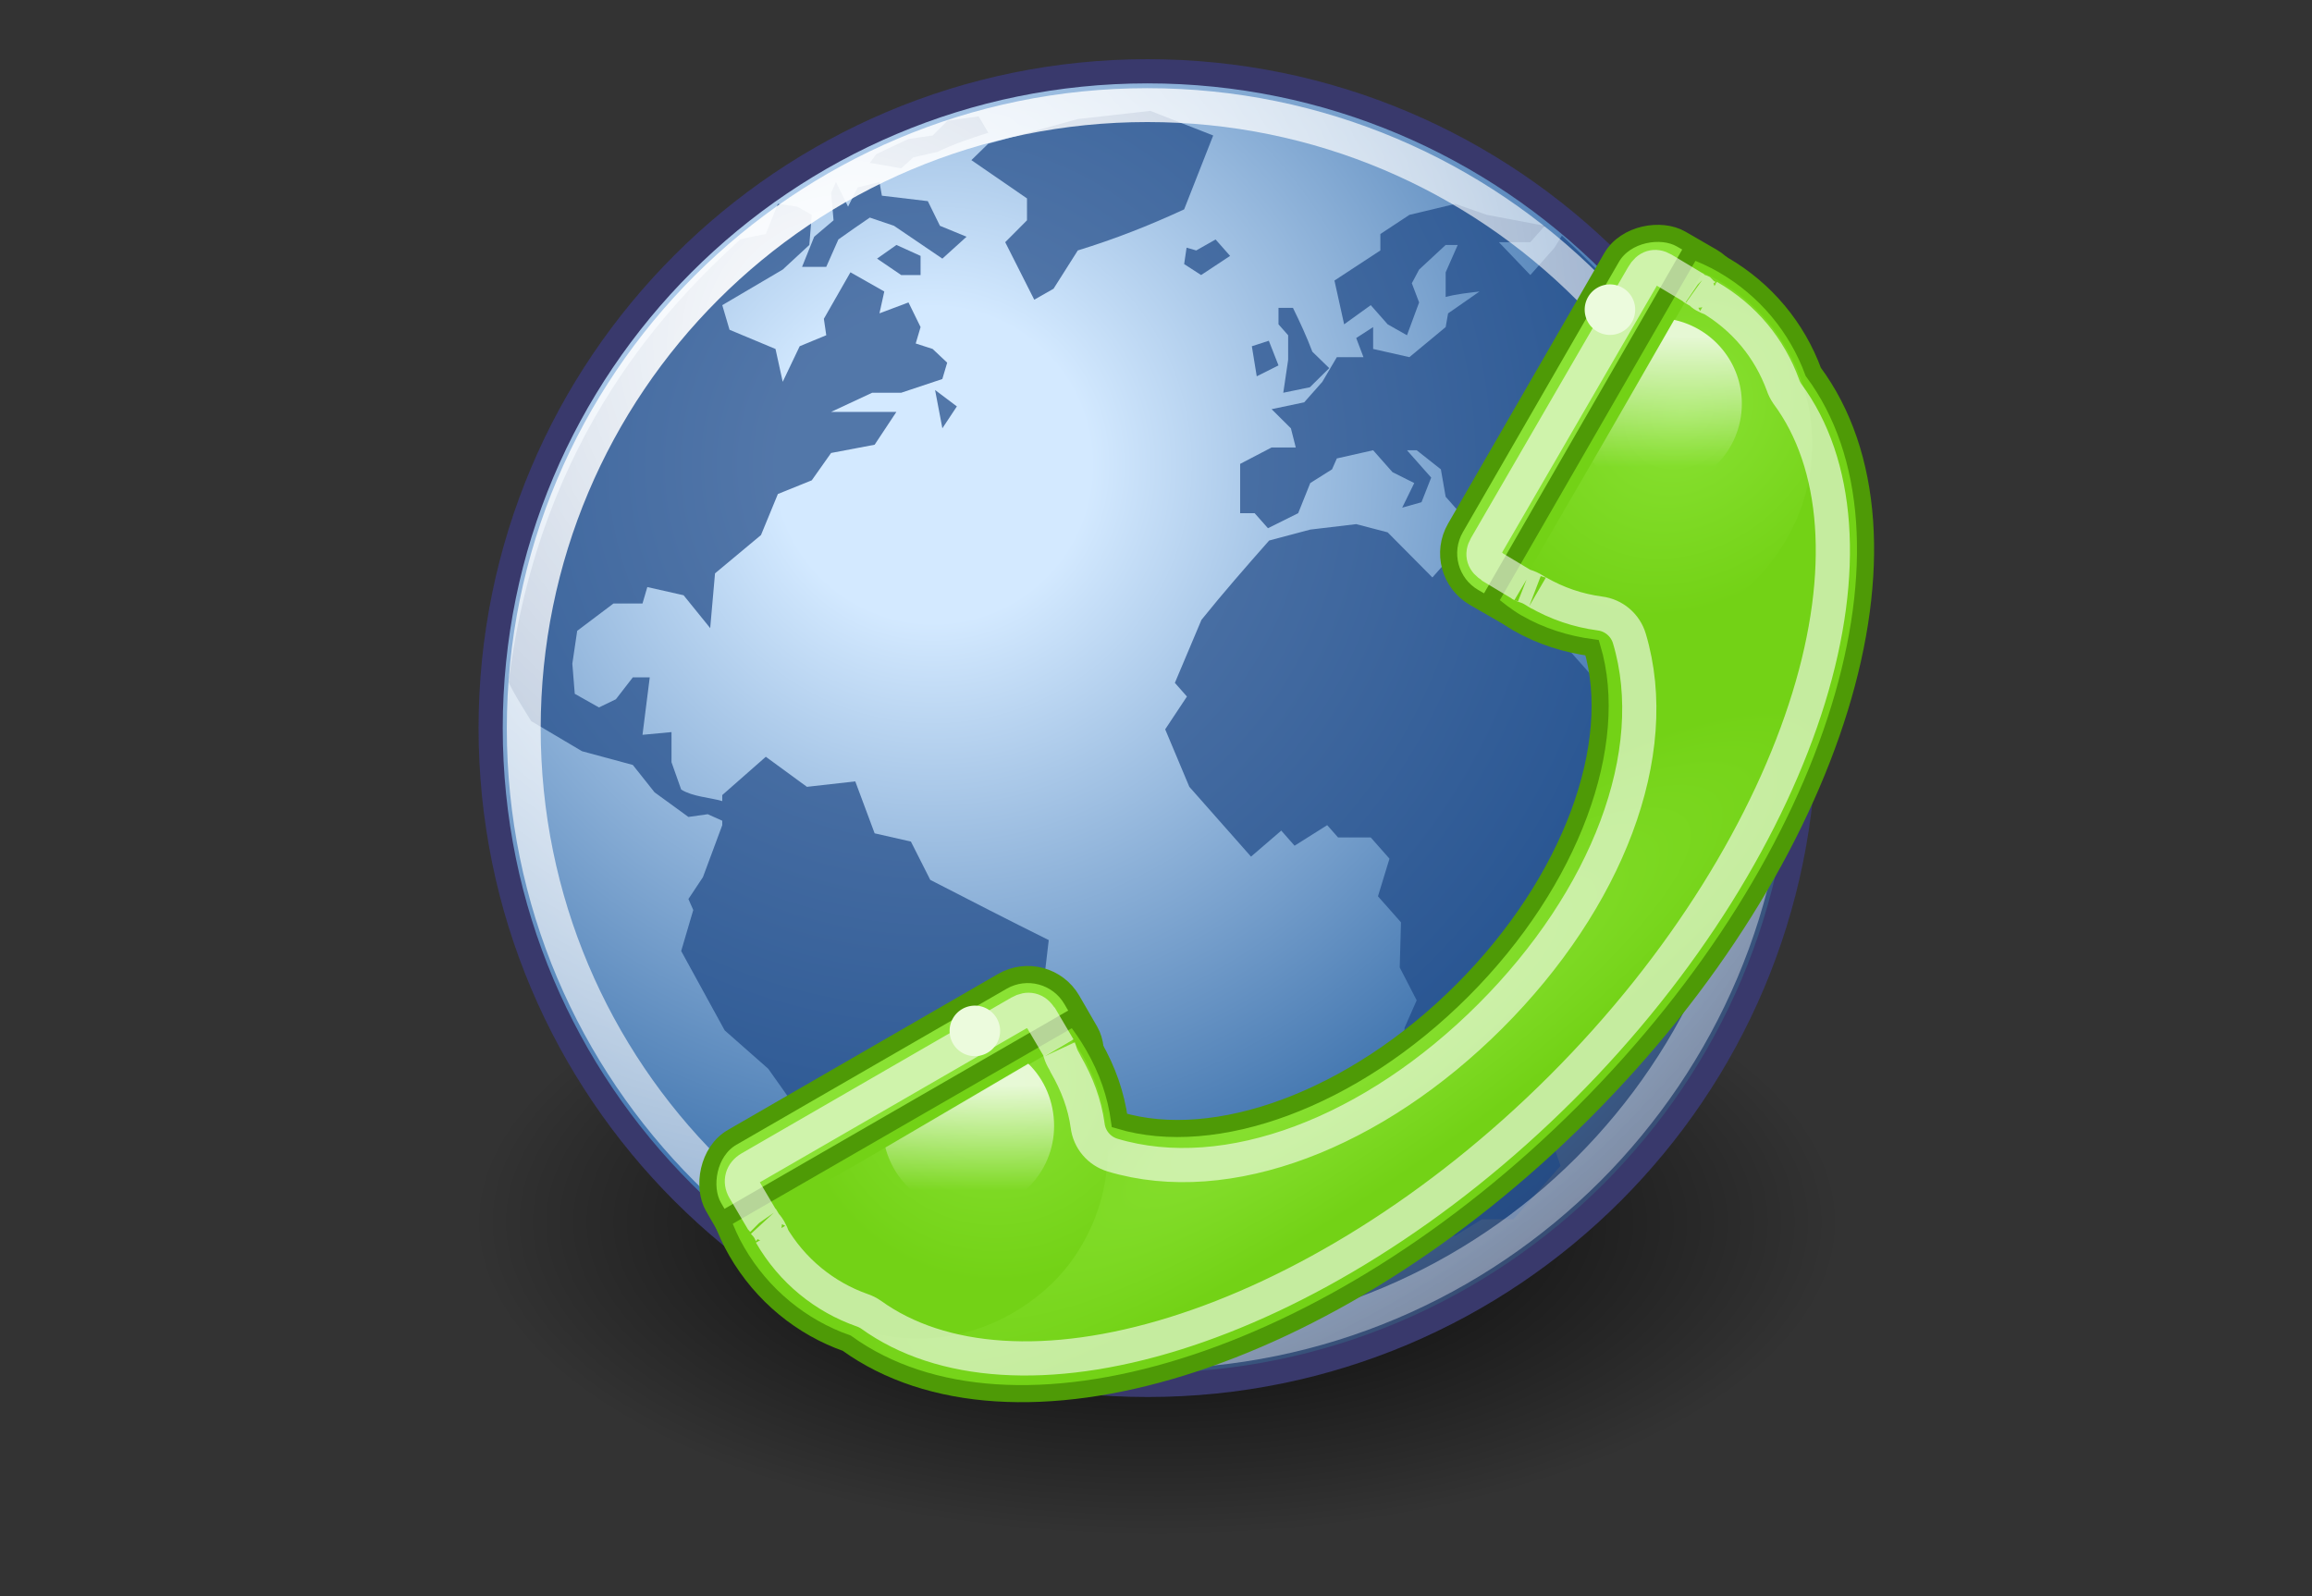 <?xml version="1.0" encoding="UTF-8" standalone="no"?>
<!-- Created with Inkscape (http://www.inkscape.org/) -->
<svg
   xmlns:dc="http://purl.org/dc/elements/1.1/"
   xmlns:cc="http://creativecommons.org/ns#"
   xmlns:rdf="http://www.w3.org/1999/02/22-rdf-syntax-ns#"
   xmlns:svg="http://www.w3.org/2000/svg"
   xmlns="http://www.w3.org/2000/svg"
   xmlns:xlink="http://www.w3.org/1999/xlink"
   xmlns:sodipodi="http://sodipodi.sourceforge.net/DTD/sodipodi-0.dtd"
   xmlns:inkscape="http://www.inkscape.org/namespaces/inkscape"
   sodipodi:docname="setting-voip.svg"
   sodipodi:docbase="/home/jimmac/src/cvs/tango-icon-theme/scalable/actions"
   inkscape:version="0.46"
   sodipodi:version="0.32"
   id="svg5816"
   height="58"
   width="84"
   inkscape:output_extension="org.inkscape.output.svg.inkscape"
   version="1.0">
  <rect width="100%" height="100%" fill="#333333" stroke="none"/>
  <defs
     id="defs3">
    <linearGradient
       inkscape:collect="always"
       xlink:href="#linearGradient2844"
       id="linearGradient20416"
       gradientUnits="userSpaceOnUse"
       gradientTransform="matrix(1.762,0,0,1.763,-91.846,10.898)"
       x1="72.375"
       y1="28.301"
       x2="72.375"
       y2="31.376" />
    <linearGradient
       id="linearGradient2844"
       inkscape:collect="always">
      <stop
         id="stop2846"
         offset="0"
         style="stop-color:white;stop-opacity:1;" />
      <stop
         id="stop2848"
         offset="1"
         style="stop-color:white;stop-opacity:0;" />
    </linearGradient>
    <linearGradient
       inkscape:collect="always"
       xlink:href="#linearGradient2844"
       id="linearGradient20419"
       gradientUnits="userSpaceOnUse"
       gradientTransform="matrix(1.762,0,0,1.763,-91.846,10.898)"
       x1="92.587"
       y1="6.541"
       x2="92.587"
       y2="10.352" />
    <radialGradient
       inkscape:collect="always"
       xlink:href="#linearGradient2946"
       id="radialGradient33059"
       gradientUnits="userSpaceOnUse"
       gradientTransform="matrix(1.065,0,0,1.07,-2.35,-1.383)"
       cx="35.574"
       cy="23.087"
       fx="35.574"
       fy="23.087"
       r="5.456" />
    <radialGradient
       inkscape:collect="always"
       xlink:href="#linearGradient2946"
       id="radialGradient33057"
       gradientUnits="userSpaceOnUse"
       gradientTransform="matrix(1.172,1.635808e-7,-1.396764e-7,1.001,-0.689,0.375)"
       cx="7.091"
       cy="22.562"
       fx="7.091"
       fy="22.562"
       r="5.47" />
    <linearGradient
       id="linearGradient2946">
      <stop
         id="stop2948"
         offset="0"
         style="stop-color:#8ae234;stop-opacity:1" />
      <stop
         id="stop2950"
         offset="1"
         style="stop-color:#73d216;stop-opacity:1" />
    </linearGradient>
    <radialGradient
       inkscape:collect="always"
       xlink:href="#linearGradient2946"
       id="radialGradient20425"
       gradientUnits="userSpaceOnUse"
       gradientTransform="matrix(-1.212,0.824,-0.184,-0.271,84.776,36.819)"
       cx="26.307"
       cy="-4.315"
       fx="26.307"
       fy="-4.315"
       r="20.989" />
    <radialGradient
       gradientTransform="scale(1,1)"
       id="radialGradient3324"
       gradientUnits="userSpaceOnUse"
       xlink:show="other"
       xlink:type="simple"
       r="43.527"
       cx="15.601"
       fx="15.601"
       cy="12.142"
       fy="12.142"
       xlink:actuate="onLoad">
      <stop
         stop-opacity="1"
         stop-color="#ffffff"
         offset="0"
         id="stop118799" />
      <stop
         stop-opacity="0.165"
         stop-color="#ffffff"
         offset="1"
         id="stop118801" />
    </radialGradient>
    <radialGradient
       gradientTransform="scale(1,1)"
       id="radialGradient3968"
       gradientUnits="userSpaceOnUse"
       xlink:show="other"
       xlink:type="simple"
       r="29.993"
       cx="18.248"
       fx="18.248"
       cy="15.716"
       fy="15.716"
       xlink:actuate="onLoad">
      <stop
         stop-opacity="1"
         stop-color="#d3e9ff"
         offset="0"
         id="stop118756" />
      <stop
         stop-opacity="1"
         stop-color="#d3e9ff"
         offset="0.155"
         id="stop118758" />
      <stop
         stop-opacity="1"
         stop-color="#4074ae"
         offset="0.75"
         id="stop118760" />
      <stop
         stop-opacity="1"
         stop-color="#36486c"
         offset="1"
         id="stop118762" />
    </radialGradient>
    <radialGradient
       gradientTransform="scale(1.644,0.608)"
       id="radialGradient4120"
       gradientUnits="userSpaceOnUse"
       xlink:show="other"
       xlink:type="simple"
       r="12.289"
       cx="15.116"
       fx="15.116"
       cy="63.965"
       fy="63.965"
       xlink:actuate="onLoad">
      <stop
         stop-opacity="1"
         stop-color="#000000"
         offset="0"
         id="stop118751" />
      <stop
         stop-opacity="0"
         stop-color="#000000"
         offset="1"
         id="stop118753" />
    </radialGradient>
    <radialGradient
       inkscape:collect="always"
       xlink:href="#linearGradient4750"
       id="radialGradient1554"
       gradientUnits="userSpaceOnUse"
       gradientTransform="scale(1.037,0.964)"
       cx="18.634"
       cy="17.486"
       fx="18.934"
       fy="17.81"
       r="40.693" />
    <radialGradient
       inkscape:collect="always"
       xlink:href="#linearGradient4750"
       id="radialGradient1550"
       gradientUnits="userSpaceOnUse"
       gradientTransform="scale(1.037,0.964)"
       cx="18.634"
       cy="17.486"
       fx="18.934"
       fy="17.81"
       r="40.693" />
    <radialGradient
       inkscape:collect="always"
       xlink:href="#linearGradient4750"
       id="radialGradient1546"
       gradientUnits="userSpaceOnUse"
       gradientTransform="scale(1.037,0.964)"
       cx="18.634"
       cy="17.486"
       fx="18.934"
       fy="17.81"
       r="40.693" />
    <radialGradient
       inkscape:collect="always"
       xlink:href="#linearGradient4750"
       id="radialGradient1542"
       gradientUnits="userSpaceOnUse"
       gradientTransform="scale(1.037,0.964)"
       cx="18.634"
       cy="17.486"
       fx="18.934"
       fy="17.81"
       r="40.693" />
    <radialGradient
       inkscape:collect="always"
       xlink:href="#linearGradient4750"
       id="radialGradient1538"
       gradientUnits="userSpaceOnUse"
       gradientTransform="scale(1.037,0.964)"
       cx="18.634"
       cy="17.486"
       fx="18.934"
       fy="17.81"
       r="40.693" />
    <radialGradient
       inkscape:collect="always"
       xlink:href="#linearGradient4750"
       id="radialGradient1536"
       gradientUnits="userSpaceOnUse"
       gradientTransform="scale(1.037,0.964)"
       cx="18.634"
       cy="17.486"
       fx="18.934"
       fy="17.81"
       r="40.693" />
    <radialGradient
       inkscape:collect="always"
       xlink:href="#linearGradient4750"
       id="radialGradient1532"
       gradientUnits="userSpaceOnUse"
       gradientTransform="scale(1.037,0.964)"
       cx="18.634"
       cy="17.486"
       fx="18.934"
       fy="17.81"
       r="40.693" />
    <radialGradient
       inkscape:collect="always"
       xlink:href="#linearGradient4750"
       id="radialGradient1528"
       gradientUnits="userSpaceOnUse"
       gradientTransform="scale(1.037,0.964)"
       cx="18.634"
       cy="17.486"
       fx="18.934"
       fy="17.81"
       r="40.693" />
    <radialGradient
       inkscape:collect="always"
       xlink:href="#linearGradient4750"
       id="radialGradient1526"
       gradientUnits="userSpaceOnUse"
       gradientTransform="scale(1.037,0.964)"
       cx="18.634"
       cy="17.486"
       fx="18.934"
       fy="17.81"
       r="40.693" />
    <radialGradient
       inkscape:collect="always"
       xlink:href="#linearGradient4750"
       id="radialGradient1522"
       gradientUnits="userSpaceOnUse"
       gradientTransform="scale(1.037,0.964)"
       cx="18.634"
       cy="17.486"
       fx="18.934"
       fy="17.81"
       r="40.693" />
    <radialGradient
       inkscape:collect="always"
       xlink:href="#linearGradient4750"
       id="radialGradient1518"
       gradientUnits="userSpaceOnUse"
       gradientTransform="scale(1.037,0.964)"
       cx="18.634"
       cy="17.486"
       fx="18.934"
       fy="17.81"
       r="40.693" />
    <radialGradient
       inkscape:collect="always"
       xlink:href="#linearGradient4750"
       id="radialGradient1514"
       gradientUnits="userSpaceOnUse"
       gradientTransform="scale(1.037,0.964)"
       cx="18.634"
       cy="17.486"
       fx="18.934"
       fy="17.81"
       r="40.693" />
    <radialGradient
       inkscape:collect="always"
       xlink:href="#linearGradient4750"
       id="radialGradient1510"
       gradientUnits="userSpaceOnUse"
       gradientTransform="scale(1.037,0.964)"
       cx="18.634"
       cy="17.486"
       fx="18.934"
       fy="17.81"
       r="40.693" />
    <radialGradient
       inkscape:collect="always"
       xlink:href="#linearGradient4750"
       id="radialGradient1506"
       gradientUnits="userSpaceOnUse"
       gradientTransform="scale(1.037,0.964)"
       cx="18.634"
       cy="17.486"
       fx="18.934"
       fy="17.81"
       r="40.693" />
    <radialGradient
       inkscape:collect="always"
       xlink:href="#linearGradient4750"
       id="radialGradient1502"
       gradientUnits="userSpaceOnUse"
       gradientTransform="scale(1.037,0.964)"
       cx="18.634"
       cy="17.486"
       fx="18.934"
       fy="17.81"
       r="40.693" />
    <radialGradient
       inkscape:collect="always"
       xlink:href="#linearGradient4750"
       id="radialGradient1498"
       gradientUnits="userSpaceOnUse"
       gradientTransform="scale(1.037,0.964)"
       cx="18.634"
       cy="17.486"
       fx="18.934"
       fy="17.81"
       r="40.693" />
    <radialGradient
       inkscape:collect="always"
       xlink:href="#linearGradient4750"
       id="radialGradient1494"
       gradientUnits="userSpaceOnUse"
       gradientTransform="scale(1.037,0.964)"
       cx="18.634"
       cy="17.486"
       fx="18.934"
       fy="17.81"
       r="40.693" />
    <radialGradient
       inkscape:collect="always"
       xlink:href="#linearGradient4750"
       id="radialGradient1490"
       gradientUnits="userSpaceOnUse"
       gradientTransform="scale(1.037,0.964)"
       cx="18.634"
       cy="17.486"
       fx="18.934"
       fy="17.81"
       r="40.693" />
    <radialGradient
       inkscape:collect="always"
       xlink:href="#linearGradient4750"
       id="radialGradient1486"
       gradientUnits="userSpaceOnUse"
       gradientTransform="scale(1.037,0.964)"
       cx="18.634"
       cy="17.486"
       fx="18.934"
       fy="17.81"
       r="40.693" />
    <radialGradient
       inkscape:collect="always"
       xlink:href="#linearGradient4750"
       id="radialGradient1482"
       gradientUnits="userSpaceOnUse"
       gradientTransform="scale(1.037,0.964)"
       cx="18.634"
       cy="17.486"
       fx="18.934"
       fy="17.81"
       r="40.693" />
    <radialGradient
       inkscape:collect="always"
       xlink:href="#linearGradient4750"
       id="radialGradient1478"
       gradientUnits="userSpaceOnUse"
       gradientTransform="scale(1.037,0.964)"
       cx="18.634"
       cy="17.486"
       fx="18.934"
       fy="17.81"
       r="40.693" />
    <radialGradient
       inkscape:collect="always"
       xlink:href="#linearGradient4750"
       id="radialGradient1474"
       gradientUnits="userSpaceOnUse"
       gradientTransform="scale(1.037,0.964)"
       cx="18.634"
       cy="17.486"
       fx="18.934"
       fy="17.81"
       r="40.693" />
    <radialGradient
       inkscape:collect="always"
       xlink:href="#linearGradient4750"
       id="radialGradient1470"
       gradientUnits="userSpaceOnUse"
       gradientTransform="scale(1.037,0.964)"
       cx="18.634"
       cy="17.486"
       fx="18.934"
       fy="17.81"
       r="40.693" />
    <radialGradient
       inkscape:collect="always"
       xlink:href="#linearGradient4750"
       id="radialGradient1466"
       gradientUnits="userSpaceOnUse"
       gradientTransform="scale(1.037,0.964)"
       cx="18.634"
       cy="17.486"
       fx="18.934"
       fy="17.81"
       r="40.693" />
    <radialGradient
       inkscape:collect="always"
       xlink:href="#linearGradient4750"
       id="radialGradient1462"
       gradientUnits="userSpaceOnUse"
       gradientTransform="scale(1.037,0.964)"
       cx="18.634"
       cy="17.486"
       fx="18.934"
       fy="17.81"
       r="40.693" />
    <linearGradient
       id="linearGradient4750">
      <stop
         id="stop4752"
         offset="0"
         style="stop-color:#ffffff;stop-opacity:1;" />
      <stop
         id="stop4758"
         offset="0.379"
         style="stop-color:#fefefe;stop-opacity:1;" />
      <stop
         id="stop4754"
         offset="1"
         style="stop-color:#1d1d1d;stop-opacity:1;" />
    </linearGradient>
    <radialGradient
       inkscape:collect="always"
       xlink:href="#linearGradient4750"
       id="radialGradient1460"
       gradientUnits="userSpaceOnUse"
       gradientTransform="scale(1.037,0.964)"
       cx="18.634"
       cy="17.486"
       fx="18.934"
       fy="17.81"
       r="40.693" />
    <linearGradient
       id="linearGradient3962">
      <stop
         id="stop3964"
         offset="0"
         style="stop-color:#d3e9ff;stop-opacity:1;" />
      <stop
         id="stop4134"
         offset="0.155"
         style="stop-color:#d3e9ff;stop-opacity:1;" />
      <stop
         id="stop4346"
         offset="0.75"
         style="stop-color:#4074ae;stop-opacity:1;" />
      <stop
         id="stop3966"
         offset="1"
         style="stop-color:#36486c;stop-opacity:1;" />
    </linearGradient>
    <linearGradient
       id="linearGradient2222">
      <stop
         style="stop-color:#5187d6;stop-opacity:1;"
         offset="0"
         id="stop2224" />
      <stop
         style="stop-color:#1e4580;stop-opacity:1;"
         offset="1"
         id="stop2227" />
    </linearGradient>
    <linearGradient
       id="linearGradient2206">
      <stop
         style="stop-color:#c3c6c0;stop-opacity:1;"
         offset="0"
         id="stop2208" />
      <stop
         style="stop-color:#e8eae6;stop-opacity:1;"
         offset="1"
         id="stop2210" />
    </linearGradient>
    <linearGradient
       id="linearGradient2224">
      <stop
         style="stop-color:#32342f;stop-opacity:0.546;"
         offset="0"
         id="stop2226" />
      <stop
         style="stop-color:#32342f;stop-opacity:0;"
         offset="1"
         id="stop2228" />
    </linearGradient>
    <linearGradient
       gradientTransform="matrix(0.201,0,0,0.201,-54.336,-1.051)"
       id="linearGradient3773"
       gradientUnits="userSpaceOnUse"
       xlink:show="other"
       xlink:type="simple"
       x1="99.777"
       y1="15.424"
       y2="248.631"
       x2="153"
       xlink:actuate="onLoad">
      <stop
         offset="0"
         stop-color="#184375"
         id="stop3080" />
      <stop
         offset="1"
         stop-color="#c8bddc"
         id="stop3082" />
    </linearGradient>
    <radialGradient
       gradientTransform="matrix(1.399,-2.234445e-7,8.196178e-8,0.513,4.365,4.839)"
       id="radialGradient2308"
       gradientUnits="userSpaceOnUse"
       xlink:show="other"
       xlink:type="simple"
       r="11.69"
       cx="14.288"
       fx="14.288"
       cy="68.873"
       fy="72.568"
       xlink:actuate="onLoad">
      <stop
         stop-opacity="0.327"
         stop-color="#000000"
         offset="0"
         id="stop3096" />
      <stop
         stop-opacity="0"
         stop-color="#000000"
         offset="1"
         id="stop3098" />
    </radialGradient>
    <linearGradient
       gradientTransform="matrix(1.343,0,0,1.418,2.88,0.315)"
       id="linearGradient3426"
       gradientUnits="userSpaceOnUse"
       xlink:show="other"
       xlink:type="simple"
       x1="2.062"
       y1="15.257"
       y2="15.257"
       x2="30.6"
       xlink:actuate="onLoad">
      <stop
         stop-opacity="1"
         stop-color="#989690"
         offset="0"
         id="stop30190" />
      <stop
         stop-opacity="1"
         stop-color="#656460"
         offset="1"
         id="stop30192" />
    </linearGradient>
    <linearGradient
       inkscape:collect="always"
       xlink:href="#linearGradient3426"
       id="linearGradient31361"
       gradientUnits="userSpaceOnUse"
       gradientTransform="matrix(1.22,0,0,1.164,2.108,3.471)"
       x1="2.062"
       y1="15.257"
       x2="30.6"
       y2="15.257" />
    <linearGradient
       x1="8.78"
       gradientTransform="matrix(2.395,0,0,0.781,2.88,0.343)"
       y1="37.785"
       x2="9.762"
       gradientUnits="userSpaceOnUse"
       y2="32.203"
       xlink:type="simple"
       xlink:actuate="onLoad"
       id="linearGradient4699"
       xlink:show="other">
      <stop
         stop-opacity="0.129"
         stop-color="#000000"
         offset="0"
         id="stop30174" />
      <stop
         stop-opacity="0"
         stop-color="#000000"
         offset="1"
         id="stop30176" />
    </linearGradient>
    <linearGradient
       inkscape:collect="always"
       xlink:href="#linearGradient4699"
       id="linearGradient31365"
       gradientUnits="userSpaceOnUse"
       gradientTransform="matrix(2.174,0,0,0.641,2.108,3.494)"
       x1="8.78"
       y1="37.785"
       x2="9.762"
       y2="32.203" />
    <linearGradient
       gradientTransform="matrix(1.371,0,0,1.444,2.431,-0.141)"
       id="linearGradient3416"
       gradientUnits="userSpaceOnUse"
       xlink:show="other"
       xlink:type="simple"
       x1="11.233"
       y1="13.686"
       y2="24.133"
       x2="21.112"
       xlink:actuate="onLoad">
      <stop
         stop-opacity="1"
         stop-color="#ffffff"
         offset="0"
         id="stop30179" />
      <stop
         stop-opacity="1"
         stop-color="#ededed"
         offset="1"
         id="stop30181" />
    </linearGradient>
    <linearGradient
       inkscape:collect="always"
       xlink:href="#linearGradient3416"
       id="linearGradient31370"
       gradientUnits="userSpaceOnUse"
       gradientTransform="matrix(1.245,0,0,1.185,1.701,3.097)"
       x1="11.233"
       y1="13.686"
       x2="21.112"
       y2="24.133" />
    <linearGradient
       x1="8.916"
       gradientTransform="matrix(2.455,0,0,0.762,2.88,0.343)"
       y1="37.197"
       x2="9.886"
       gradientUnits="userSpaceOnUse"
       y2="52.091"
       xlink:type="simple"
       xlink:actuate="onLoad"
       id="linearGradient4695"
       xlink:show="other">
      <stop
         stop-opacity="1"
         stop-color="#9aa29a"
         offset="0"
         id="stop30164" />
      <stop
         stop-opacity="1"
         stop-color="#b5beb5"
         offset="1"
         id="stop30166" />
    </linearGradient>
    <linearGradient
       inkscape:collect="always"
       xlink:href="#linearGradient4695"
       id="linearGradient31373"
       gradientUnits="userSpaceOnUse"
       gradientTransform="matrix(2.229,0,0,0.625,2.108,3.494)"
       x1="8.916"
       y1="37.197"
       x2="9.886"
       y2="52.091" />
    <linearGradient
       x1="8.916"
       gradientTransform="matrix(2.455,0,0,0.762,2.88,0.343)"
       y1="37.197"
       x2="9.886"
       gradientUnits="userSpaceOnUse"
       y2="52.091"
       xlink:type="simple"
       xlink:actuate="onLoad"
       id="linearGradient4693"
       xlink:show="other">
      <stop
         stop-opacity="1"
         stop-color="#9aa29a"
         offset="0"
         id="stop30159" />
      <stop
         stop-opacity="1"
         stop-color="#b5beb5"
         offset="1"
         id="stop30161" />
    </linearGradient>
    <linearGradient
       inkscape:collect="always"
       xlink:href="#linearGradient4693"
       id="linearGradient31376"
       gradientUnits="userSpaceOnUse"
       gradientTransform="matrix(2.229,0,0,0.625,2.108,3.494)"
       x1="8.916"
       y1="37.197"
       x2="9.886"
       y2="52.091" />
    <linearGradient
       x1="10.184"
       gradientTransform="matrix(1.819,0,0,1.028,2.88,0.343)"
       y1="15.148"
       x2="15.311"
       gradientUnits="userSpaceOnUse"
       y2="29.569"
       xlink:type="simple"
       xlink:actuate="onLoad"
       id="linearGradient4691"
       xlink:show="other">
      <stop
         stop-opacity="1"
         stop-color="#ffffff"
         offset="0"
         id="stop30154" />
      <stop
         stop-opacity="1"
         stop-color="#dcdcdc"
         offset="1"
         id="stop30156" />
    </linearGradient>
    <linearGradient
       inkscape:collect="always"
       xlink:href="#linearGradient4691"
       id="linearGradient31379"
       gradientUnits="userSpaceOnUse"
       gradientTransform="matrix(1.652,0,0,0.844,2.108,3.494)"
       x1="10.184"
       y1="15.148"
       x2="15.311"
       y2="29.569" />
    <linearGradient
       x1="5.827"
       gradientTransform="matrix(1.571,0,0,1.191,2.88,0.343)"
       y1="7.231"
       x2="13.467"
       gradientUnits="userSpaceOnUse"
       y2="17.877"
       xlink:type="simple"
       xlink:actuate="onLoad"
       id="linearGradient4689"
       xlink:show="other">
      <stop
         stop-opacity="1"
         stop-color="#ededed"
         offset="0"
         id="stop30149" />
      <stop
         stop-opacity="1"
         stop-color="#c8c8c8"
         offset="1"
         id="stop30151" />
    </linearGradient>
    <linearGradient
       inkscape:collect="always"
       xlink:href="#linearGradient4689"
       id="linearGradient31385"
       gradientUnits="userSpaceOnUse"
       gradientTransform="matrix(1.426,0,0,0.978,2.108,3.494)"
       x1="5.827"
       y1="7.231"
       x2="13.467"
       y2="17.877" />
    <linearGradient
       x1="11.573"
       gradientTransform="matrix(1.343,0,0,1.418,2.88,0.315)"
       y1="4.746"
       x2="18.475"
       gradientUnits="userSpaceOnUse"
       y2="26.023"
       xlink:type="simple"
       xlink:actuate="onLoad"
       id="linearGradient4685"
       xlink:show="other">
      <stop
         stop-opacity="1"
         stop-color="#ffffff"
         offset="0"
         id="stop30139" />
      <stop
         stop-opacity="1"
         stop-color="#e2e2e2"
         offset="1"
         id="stop30141" />
    </linearGradient>
    <linearGradient
       inkscape:collect="always"
       xlink:href="#linearGradient4685"
       id="linearGradient31388"
       gradientUnits="userSpaceOnUse"
       gradientTransform="matrix(1.22,0,0,1.164,2.108,3.471)"
       x1="11.573"
       y1="4.746"
       x2="18.475"
       y2="26.023" />
    <radialGradient
       gradientTransform="matrix(-2.774,0,0,1.97,112.762,-872.885)"
       id="radialGradient4683"
       gradientUnits="userSpaceOnUse"
       xlink:show="other"
       xlink:type="simple"
       r="117.143"
       cx="605.714"
       fx="605.714"
       cy="486.648"
       fy="486.648"
       xlink:actuate="onLoad">
      <stop
         stop-opacity="1"
         stop-color="#000000"
         offset="0"
         id="stop30134" />
      <stop
         stop-opacity="0"
         stop-color="#000000"
         offset="1"
         id="stop30136" />
    </radialGradient>
    <radialGradient
       inkscape:collect="always"
       xlink:href="#radialGradient4683"
       id="radialGradient31391"
       gradientUnits="userSpaceOnUse"
       gradientTransform="matrix(-5.82542e-2,0,0,2.4020189e-2,43.005,25.083)"
       cx="605.714"
       cy="486.648"
       fx="605.714"
       fy="486.648"
       r="117.143" />
    <radialGradient
       gradientTransform="matrix(2.774,0,0,1.97,-1891.633,-872.885)"
       id="radialGradient4681"
       gradientUnits="userSpaceOnUse"
       xlink:show="other"
       xlink:type="simple"
       r="117.143"
       cx="605.714"
       fx="605.714"
       cy="486.648"
       fy="486.648"
       xlink:actuate="onLoad">
      <stop
         stop-opacity="1"
         stop-color="#000000"
         offset="0"
         id="stop30129" />
      <stop
         stop-opacity="0"
         stop-color="#000000"
         offset="1"
         id="stop30131" />
    </radialGradient>
    <radialGradient
       inkscape:collect="always"
       xlink:href="#radialGradient4681"
       id="radialGradient31394"
       gradientUnits="userSpaceOnUse"
       gradientTransform="matrix(5.82542e-2,0,0,2.4020189e-2,0.919,25.083)"
       cx="605.714"
       cy="486.648"
       fx="605.714"
       fy="486.648"
       r="117.143" />
    <linearGradient
       x1="302.857"
       gradientTransform="matrix(2.774,0,0,1.97,-1892.179,-872.885)"
       y1="366.648"
       x2="302.857"
       gradientUnits="userSpaceOnUse"
       y2="609.505"
       xlink:type="simple"
       xlink:actuate="onLoad"
       id="linearGradient4679"
       xlink:show="other">
      <stop
         stop-opacity="0"
         stop-color="#000000"
         offset="0"
         id="stop30122" />
      <stop
         stop-opacity="1"
         stop-color="#000000"
         offset="0.5"
         id="stop30124" />
      <stop
         stop-opacity="0"
         stop-color="#000000"
         offset="1"
         id="stop30126" />
    </linearGradient>
    <linearGradient
       inkscape:collect="always"
       xlink:href="#linearGradient4679"
       id="linearGradient31397"
       gradientUnits="userSpaceOnUse"
       gradientTransform="matrix(5.82542e-2,0,0,2.4020189e-2,0.907,25.083)"
       x1="302.857"
       y1="366.648"
       x2="302.857"
       y2="609.505" />
    <linearGradient
       id="linearGradient8650"
       inkscape:collect="always">
      <stop
         id="stop8652"
         offset="0"
         style="stop-color:#ffffff;stop-opacity:1;" />
      <stop
         id="stop8654"
         offset="1"
         style="stop-color:#ffffff;stop-opacity:0;" />
    </linearGradient>
    <radialGradient
       inkscape:collect="always"
       xlink:href="#linearGradient8650"
       id="radialGradient1471"
       gradientUnits="userSpaceOnUse"
       gradientTransform="matrix(0,-2.047,-1.558,0,44.116,66.933)"
       cx="15.987"
       cy="1.535"
       fx="15.987"
       fy="1.535"
       r="17.171" />
    <linearGradient
       id="linearGradient1442">
      <stop
         id="stop1444"
         offset="0"
         style="stop-color:#73d216" />
      <stop
         id="stop1446"
         offset="1"
         style="stop-color:#4e9a06" />
    </linearGradient>
    <radialGradient
       inkscape:collect="always"
       xlink:href="#linearGradient1442"
       id="radialGradient1469"
       gradientUnits="userSpaceOnUse"
       gradientTransform="matrix(0,-0.843,1.02,0,0.606,42.586)"
       cx="35.293"
       cy="20.494"
       fx="35.293"
       fy="20.494"
       r="16.956" />
    <inkscape:perspective
       sodipodi:type="inkscape:persp3d"
       inkscape:vp_x="0 : 24 : 1"
       inkscape:vp_y="0 : 1000 : 0"
       inkscape:vp_z="48 : 24 : 1"
       inkscape:persp3d-origin="24 : 16 : 1"
       id="perspective74" />
    <radialGradient
       inkscape:collect="always"
       xlink:href="#linearGradient5060"
       id="radialGradient5031"
       gradientUnits="userSpaceOnUse"
       gradientTransform="matrix(-2.774,0,0,1.97,112.762,-872.885)"
       cx="605.714"
       cy="486.648"
       fx="605.714"
       fy="486.648"
       r="117.143" />
    <linearGradient
       inkscape:collect="always"
       id="linearGradient5060">
      <stop
         style="stop-color:black;stop-opacity:1;"
         offset="0"
         id="stop5062" />
      <stop
         style="stop-color:black;stop-opacity:0;"
         offset="1"
         id="stop5064" />
    </linearGradient>
    <radialGradient
       inkscape:collect="always"
       xlink:href="#linearGradient5060"
       id="radialGradient5029"
       gradientUnits="userSpaceOnUse"
       gradientTransform="matrix(2.774,0,0,1.97,-1891.633,-872.885)"
       cx="605.714"
       cy="486.648"
       fx="605.714"
       fy="486.648"
       r="117.143" />
    <linearGradient
       id="linearGradient5048">
      <stop
         style="stop-color:black;stop-opacity:0;"
         offset="0"
         id="stop5050" />
      <stop
         id="stop5056"
         offset="0.5"
         style="stop-color:black;stop-opacity:1;" />
      <stop
         style="stop-color:black;stop-opacity:0;"
         offset="1"
         id="stop5052" />
    </linearGradient>
    <linearGradient
       inkscape:collect="always"
       xlink:href="#linearGradient5048"
       id="linearGradient5027"
       gradientUnits="userSpaceOnUse"
       gradientTransform="matrix(2.774,0,0,1.97,-1892.179,-872.885)"
       x1="302.857"
       y1="366.648"
       x2="302.857"
       y2="609.505" />
    <linearGradient
       id="linearGradient2274">
      <stop
         style="stop-color:#000000;stop-opacity:0.129;"
         offset="0"
         id="stop2276" />
      <stop
         style="stop-color:#000000;stop-opacity:0;"
         offset="1"
         id="stop2278" />
    </linearGradient>
    <linearGradient
       id="linearGradient9749">
      <stop
         style="stop-color:#ffffff;stop-opacity:1;"
         offset="0"
         id="stop9751" />
      <stop
         style="stop-color:#ededed;stop-opacity:1;"
         offset="1"
         id="stop9753" />
    </linearGradient>
    <linearGradient
       id="linearGradient2152">
      <stop
         style="stop-color:#9aa29a;stop-opacity:1;"
         offset="0"
         id="stop2154" />
      <stop
         style="stop-color:#b5beb5;stop-opacity:1;"
         offset="1"
         id="stop2156" />
    </linearGradient>
    <linearGradient
       id="linearGradient2166">
      <stop
         style="stop-color:#ffffff;stop-opacity:1;"
         offset="0"
         id="stop2168" />
      <stop
         style="stop-color:#dcdcdc;stop-opacity:1;"
         offset="1"
         id="stop2170" />
    </linearGradient>
    <linearGradient
       id="linearGradient18913">
      <stop
         style="stop-color:#ededed;stop-opacity:1;"
         offset="0"
         id="stop18915" />
      <stop
         style="stop-color:#c8c8c8;stop-opacity:1;"
         offset="1"
         id="stop18917" />
    </linearGradient>
    <linearGradient
       id="linearGradient2136">
      <stop
         style="stop-color:#989690;stop-opacity:1;"
         offset="0"
         id="stop2138" />
      <stop
         style="stop-color:#656460;stop-opacity:1;"
         offset="1"
         id="stop2140" />
    </linearGradient>
    <linearGradient
       id="linearGradient15107">
      <stop
         style="stop-color:#ffffff;stop-opacity:1;"
         offset="0"
         id="stop15109" />
      <stop
         style="stop-color:#e2e2e2;stop-opacity:1;"
         offset="1"
         id="stop15111" />
    </linearGradient>
    <linearGradient
       id="linearGradient10691"
       inkscape:collect="always">
      <stop
         id="stop10693"
         offset="0"
         style="stop-color:#000000;stop-opacity:1;" />
      <stop
         id="stop10695"
         offset="1"
         style="stop-color:#000000;stop-opacity:0;" />
    </linearGradient>
    <radialGradient
       r="7.228"
       fy="73.616"
       fx="6.703"
       cy="73.616"
       cx="6.703"
       gradientTransform="scale(1.902,0.526)"
       gradientUnits="userSpaceOnUse"
       id="radialGradient11382"
       xlink:href="#linearGradient10691"
       inkscape:collect="always" />
    <linearGradient
       y2="32.203"
       x2="9.762"
       y1="37.785"
       x1="8.78"
       gradientTransform="matrix(2.395,0,0,0.781,2.88,0.343)"
       gradientUnits="userSpaceOnUse"
       id="linearGradient27463"
       xlink:href="#linearGradient2274"
       inkscape:collect="always" />
    <linearGradient
       y2="24.133"
       x2="21.112"
       y1="13.686"
       x1="11.233"
       gradientTransform="matrix(1.371,0,0,1.444,2.431,-0.141)"
       gradientUnits="userSpaceOnUse"
       id="linearGradient27468"
       xlink:href="#linearGradient9749"
       inkscape:collect="always" />
    <linearGradient
       y2="52.091"
       x2="9.886"
       y1="37.197"
       x1="8.916"
       gradientTransform="matrix(2.455,0,0,0.762,2.88,0.343)"
       gradientUnits="userSpaceOnUse"
       id="linearGradient27471"
       xlink:href="#linearGradient2152"
       inkscape:collect="always" />
    <linearGradient
       y2="52.091"
       x2="9.886"
       y1="37.197"
       x1="8.916"
       gradientTransform="matrix(2.455,0,0,0.762,2.88,0.343)"
       gradientUnits="userSpaceOnUse"
       id="linearGradient27474"
       xlink:href="#linearGradient2152"
       inkscape:collect="always" />
    <linearGradient
       y2="29.569"
       x2="15.311"
       y1="15.148"
       x1="10.184"
       gradientTransform="matrix(1.819,0,0,1.028,2.88,0.343)"
       gradientUnits="userSpaceOnUse"
       id="linearGradient27477"
       xlink:href="#linearGradient2166"
       inkscape:collect="always" />
    <linearGradient
       y2="17.877"
       x2="13.467"
       y1="7.231"
       x1="5.827"
       gradientTransform="matrix(1.571,0,0,1.191,2.88,0.343)"
       gradientUnits="userSpaceOnUse"
       id="linearGradient27483"
       xlink:href="#linearGradient18913"
       inkscape:collect="always" />
    <linearGradient
       y2="26.023"
       x2="18.475"
       y1="4.746"
       x1="11.573"
       gradientTransform="matrix(1.343,0,0,1.418,2.88,0.315)"
       gradientUnits="userSpaceOnUse"
       id="linearGradient27486"
       xlink:href="#linearGradient15107"
       inkscape:collect="always" />
    <linearGradient
       y2="15.257"
       x2="30.6"
       y1="15.257"
       x1="2.062"
       gradientTransform="matrix(1.343,0,0,1.418,2.88,0.315)"
       gradientUnits="userSpaceOnUse"
       id="linearGradient27488"
       xlink:href="#linearGradient2136"
       inkscape:collect="always" />
    <linearGradient
       id="linearGradient12512">
      <stop
         id="stop12513"
         offset="0"
         style="stop-color:#ffffff;stop-opacity:1;" />
      <stop
         id="stop12517"
         offset="0.5"
         style="stop-color:#fff520;stop-opacity:0.891;" />
      <stop
         id="stop12514"
         offset="1"
         style="stop-color:#fff300;stop-opacity:0;" />
    </linearGradient>
    <radialGradient
       inkscape:collect="always"
       xlink:href="#linearGradient12512"
       id="radialGradient1558"
       gradientUnits="userSpaceOnUse"
       cx="55"
       cy="125"
       fx="55"
       fy="125"
       r="14.375" />
    <radialGradient
       inkscape:collect="always"
       xlink:href="#linearGradient12512"
       id="radialGradient31664"
       gradientUnits="userSpaceOnUse"
       cx="55"
       cy="125"
       fx="55"
       fy="125"
       r="14.375" />
  </defs>
  <sodipodi:namedview
     inkscape:window-y="-4"
     inkscape:window-x="-4"
     inkscape:window-height="682"
     inkscape:window-width="1024"
     inkscape:document-units="px"
     inkscape:grid-bbox="true"
     showgrid="false"
     inkscape:current-layer="layer1"
     inkscape:cy="29"
     inkscape:cx="42"
     inkscape:zoom="8.2241379"
     inkscape:pageshadow="2"
     inkscape:pageopacity="0.0"
     borderopacity="1.0"
     bordercolor="#666666"
     pagecolor="#ffffff"
     id="base"
     inkscape:showpageshadow="false" />
  <g
     inkscape:groupmode="layer"
     inkscape:label="Layer 1"
     id="layer1">
    <g
       id="g4857"
       transform="matrix(0.709,0,0,0.709,10.261,-3.681)">
      <g
         id="g118803"
         transform="matrix(1.736,0,0,1.736,1.68,1.736)">
        <path
           id="path118805"
           d="M 45.053,38.909 C 45.056,41.58 41.206,44.049 34.954,45.385 C 28.702,46.721 20.998,46.721 14.746,45.385 C 8.494,44.049 4.644,41.58 4.647,38.909 C 4.644,36.237 8.494,33.768 14.746,32.432 C 20.998,31.096 28.702,31.096 34.954,32.432 C 41.206,33.768 45.056,36.237 45.053,38.909 z"
           transform="matrix(1,0,0,1.243,0,-10.272)"
           style="fill:url(#radialGradient4120);fill-opacity:1;stroke:none;stroke-opacity:1" />
        <path
           id="path118807"
           stroke-miterlimit="4"
           d="M 43.96,23.485 C 43.96,34.195 35.278,42.877 24.57,42.877 C 13.86,42.877 5.179,34.195 5.179,23.485 C 5.179,12.776 13.86,4.095 24.57,4.095 C 35.278,4.095 43.96,12.776 43.96,23.485 L 43.96,23.485 z"
           style="fill:url(#radialGradient3968);fill-opacity:1;fill-rule:nonzero;stroke:#39396c;stroke-width:0.714;stroke-miterlimit:4;stroke-dasharray:none;stroke-opacity:1" />
        <g
           id="g118809"
           stroke-miterlimit="4"
           transform="matrix(0.982,0,0,0.982,0.121,0.233)"
           style="fill:#204a87;fill-opacity:0.713;fill-rule:nonzero;stroke:none;stroke-miterlimit:4;stroke-opacity:1">
          <g
             id="g118811"
             style="fill:#204a87">
            <g
               id="g118813"
               style="fill:#204a87">
              <path
                 id="path118815"
                 d="M 44.071,20.714 C 44.071,20.977 44.071,20.714 44.071,20.714 L 43.526,21.332 C 43.192,20.938 42.817,20.607 42.437,20.261 L 41.601,20.384 L 40.837,19.521 L 40.837,20.589 L 41.491,21.084 L 41.927,21.578 L 42.509,20.919 C 42.655,21.194 42.8,21.468 42.945,21.743 L 42.945,22.565 L 42.29,23.305 L 41.091,24.128 L 40.183,25.035 L 39.601,24.375 L 39.892,23.634 L 39.31,22.976 L 38.329,20.878 L 37.493,19.933 L 37.274,20.179 L 37.602,21.373 L 38.22,22.072 C 38.572,23.089 38.921,24.062 39.384,25.035 C 40.102,25.035 40.778,24.959 41.491,24.869 L 41.491,25.445 L 40.619,27.584 L 39.819,28.488 L 39.165,29.889 C 39.165,30.656 39.165,31.424 39.165,32.191 L 39.384,33.098 L 39.02,33.508 L 38.22,34.002 L 37.384,34.701 L 38.075,35.483 L 37.13,36.307 L 37.312,36.84 L 35.894,38.446 L 34.949,38.446 L 34.149,38.94 L 33.64,38.94 L 33.64,38.281 L 33.423,36.963 C 33.142,36.137 32.849,35.316 32.551,34.496 C 32.551,33.891 32.587,33.291 32.623,32.686 L 32.987,31.863 L 32.477,30.875 L 32.515,29.518 L 31.823,28.736 L 32.169,27.605 L 31.606,26.967 L 30.624,26.967 L 30.297,26.597 L 29.316,27.215 L 28.916,26.761 L 28.007,27.543 C 27.39,26.843 26.771,26.144 26.153,25.445 L 25.427,23.716 L 26.081,22.73 L 25.718,22.319 L 26.517,20.425 C 27.173,19.609 27.858,18.826 28.552,18.04 L 29.788,17.711 L 31.169,17.547 L 32.114,17.794 L 33.459,19.15 L 33.932,18.616 L 34.585,18.534 L 35.821,18.945 L 36.767,18.945 L 37.421,18.369 L 37.712,17.958 L 37.057,17.547 L 35.966,17.465 C 35.663,17.045 35.382,16.603 35.022,16.23 L 34.658,16.394 L 34.513,17.465 L 33.858,16.724 L 33.714,15.9 L 32.987,15.326 L 32.695,15.326 L 33.423,16.148 L 33.132,16.888 L 32.551,17.052 L 32.914,16.312 L 32.259,15.984 L 31.678,15.326 L 30.587,15.572 L 30.442,15.9 L 29.788,16.312 L 29.425,17.218 L 28.516,17.67 L 28.116,17.218 L 27.68,17.218 L 27.68,15.736 L 28.626,15.242 L 29.352,15.242 L 29.206,14.667 L 28.626,14.091 L 29.606,13.885 L 30.151,13.268 L 30.587,12.527 L 31.387,12.527 L 31.169,11.952 L 31.678,11.623 L 31.678,12.281 L 32.768,12.527 L 33.858,11.623 L 33.931,11.211 L 34.876,10.553 C 34.534,10.596 34.192,10.627 33.858,10.718 L 33.858,9.977 L 34.221,9.154 L 33.858,9.154 L 33.06,9.894 L 32.841,10.306 L 33.06,10.882 L 32.695,11.869 L 32.114,11.54 L 31.606,10.964 L 30.806,11.54 L 30.515,10.224 L 31.895,9.319 L 31.895,8.825 L 32.769,8.249 L 34.149,7.919 L 35.095,8.249 L 36.839,8.578 L 36.403,9.071 L 35.458,9.071 L 36.403,10.059 L 37.13,9.236 L 37.351,8.874 C 37.351,8.874 40.138,11.373 41.73,14.105 C 43.323,16.838 44.071,20.06 44.071,20.714 z"
                 style="fill:#204a87" />
            </g>
          </g>
          <g
             id="g118817"
             style="fill:#204a87">
            <g
               id="g118819"
               style="fill:#204a87">
              <path
                 id="path118821"
                 d="M 26.07,9.236 L 25.997,9.729 L 26.507,10.059 L 27.378,9.483 L 26.942,8.989 L 26.36,9.319 L 26.07,9.236"
                 style="fill:#204a87" />
            </g>
          </g>
          <g
             id="g118823"
             style="fill:#204a87">
            <g
               id="g118825"
               style="fill:#204a87">
              <path
                 id="path118827"
                 d="M 26.87,5.863 L 24.98,5.123 L 22.8,5.369 L 20.109,6.109 L 19.601,6.604 L 21.273,7.755 L 21.273,8.413 L 20.618,9.071 L 21.491,10.8 L 22.071,10.47 L 22.8,9.319 C 23.923,8.972 24.93,8.578 25.997,8.084 L 26.87,5.863"
                 style="fill:#204a87" />
            </g>
          </g>
          <g
             id="g118829"
             style="fill:#204a87">
            <g
               id="g118831"
               style="fill:#204a87">
              <path
                 id="path118833"
                 d="M 28.833,12.775 L 28.542,12.034 L 28.032,12.199 L 28.179,13.103 L 28.833,12.775"
                 style="fill:#204a87" />
            </g>
          </g>
          <g
             id="g118835"
             style="fill:#204a87">
            <g
               id="g118837"
               style="fill:#204a87">
              <path
                 id="path118839"
                 d="M 29.123,12.609 L 28.977,13.597 L 29.777,13.432 L 30.358,12.857 L 29.85,12.363 C 29.679,11.908 29.482,11.483 29.268,11.046 L 28.833,11.046 L 28.833,11.54 L 29.123,11.869 L 29.123,12.609"
                 style="fill:#204a87" />
            </g>
          </g>
          <g
             id="g118841"
             style="fill:#204a87">
            <g
               id="g118843"
               style="fill:#204a87">
              <path
                 id="path118845"
                 d="M 18.365,28.242 L 17.783,27.09 L 16.693,26.843 L 16.111,25.281 L 14.658,25.445 L 13.422,24.541 L 12.113,25.692 L 12.113,25.874 C 11.717,25.759 11.23,25.744 10.878,25.527 L 10.587,24.705 L 10.587,23.799 L 9.715,23.881 C 9.788,23.305 9.86,22.73 9.933,22.154 L 9.424,22.154 L 8.915,22.812 L 8.406,23.058 L 7.679,22.648 L 7.606,21.743 L 7.752,20.755 L 8.843,19.933 L 9.715,19.933 L 9.86,19.439 L 10.95,19.685 L 11.75,20.673 L 11.895,19.027 L 13.277,17.875 L 13.785,16.641 L 14.803,16.23 L 15.384,15.408 L 16.693,15.16 L 17.347,14.173 C 16.693,14.173 16.039,14.173 15.384,14.173 L 16.62,13.597 L 17.492,13.597 L 18.728,13.185 L 18.874,12.693 L 18.437,12.281 L 17.928,12.116 L 18.074,11.623 L 17.711,10.882 L 16.838,11.21 L 16.983,10.553 L 15.966,9.976 L 15.167,11.374 L 15.239,11.868 L 14.44,12.199 L 13.93,13.268 L 13.713,12.281 L 12.331,11.704 L 12.113,10.964 L 13.93,9.894 L 14.73,9.154 L 14.803,8.249 L 14.367,8.002 L 13.785,7.919 L 13.422,8.825 C 13.422,8.825 12.814,8.944 12.658,8.982 C 10.662,10.822 6.629,14.792 5.692,22.288 C 5.729,22.462 6.371,23.47 6.371,23.47 L 7.897,24.374 L 9.424,24.787 L 10.078,25.61 L 11.095,26.35 L 11.677,26.268 L 12.113,26.464 L 12.113,26.597 L 11.532,28.16 L 11.095,28.818 L 11.241,29.148 L 10.878,30.381 L 12.186,32.767 L 13.494,33.92 L 14.076,34.742 L 14.003,36.471 L 14.44,37.457 L 14.003,39.349 C 14.003,39.349 13.969,39.338 14.025,39.527 C 14.081,39.717 16.354,40.978 16.498,40.871 C 16.642,40.761 16.765,40.666 16.765,40.666 L 16.62,40.256 L 17.201,39.679 L 17.42,39.103 L 18.365,38.773 L 19.092,36.963 L 18.874,36.47 L 19.382,35.73 L 20.472,35.482 L 21.054,34.166 L 20.909,32.521 L 21.781,31.287 L 21.927,30.052 C 20.733,29.461 19.549,28.851 18.365,28.242"
                 style="fill:#204a87" />
            </g>
          </g>
          <g
             id="g118847"
             style="fill:#204a87">
            <g
               id="g118849"
               style="fill:#204a87">
              <path
                 id="path118851"
                 d="M 16.766,9.565 L 17.492,10.059 L 18.074,10.059 L 18.074,9.483 L 17.348,9.154 L 16.766,9.565"
                 style="fill:#204a87" />
            </g>
          </g>
          <g
             id="g118853"
             style="fill:#204a87">
            <g
               id="g118855"
               style="fill:#204a87">
              <path
                 id="path118857"
                 d="M 14.876,8.907 L 14.512,9.812 L 15.239,9.812 L 15.603,8.989 C 15.917,8.768 16.229,8.544 16.548,8.331 L 17.275,8.578 C 17.759,8.907 18.244,9.236 18.729,9.565 L 19.456,8.907 L 18.656,8.578 L 18.292,7.837 L 16.911,7.673 L 16.838,7.261 L 16.184,7.426 L 15.894,8.002 L 15.53,7.261 L 15.385,7.59 L 15.458,8.413 L 14.876,8.907"
                 style="fill:#204a87" />
            </g>
          </g>
          <g
             id="g118859"
             style="fill:#204a87">
            <g
               id="g118861"
               style="fill:#204a87;fill-opacity:0.75;stroke-opacity:0.75">
              <path
                 id="path118863"
                 d=""
                 style="fill:#204a87" />
            </g>
            <g
               id="g118865"
               style="fill:#204a87">
              <path
                 id="path118867"
                 d=""
                 style="fill:#204a87" />
            </g>
          </g>
          <g
             id="g118869"
             style="fill:#204a87">
            <g
               id="g118871"
               style="fill:#204a87;fill-opacity:0.75;stroke-opacity:0.75">
              <path
                 id="path118873"
                 d=""
                 style="fill:#204a87" />
            </g>
            <g
               id="g118875"
               style="fill:#204a87">
              <path
                 id="path118877"
                 d=""
                 style="fill:#204a87" />
            </g>
          </g>
          <g
             id="g118879"
             style="fill:#204a87">
            <g
               id="g118881"
               style="fill:#204a87">
              <path
                 id="path118883"
                 d="M 17.492,6.85 L 17.856,6.521 L 18.583,6.356 C 19.081,6.114 19.581,5.951 20.11,5.78 L 19.82,5.287 L 18.881,5.421 L 18.438,5.863 L 17.707,5.969 L 17.057,6.274 L 16.741,6.427 L 16.548,6.686 L 17.492,6.85"
                 style="fill:#204a87" />
            </g>
          </g>
          <g
             id="g118885"
             style="fill:#204a87">
            <g
               id="g118887"
               style="fill:#204a87">
              <path
                 id="path118889"
                 d="M 18.729,14.666 L 19.165,14.008 L 18.51,13.515 L 18.729,14.666"
                 style="fill:#204a87" />
            </g>
          </g>
        </g>
        <path
           id="path118891"
           stroke-miterlimit="4"
           d="M 24.562,4.594 C 14.127,4.594 5.656,13.064 5.656,23.5 C 5.656,33.936 14.127,42.406 24.562,42.406 C 34.997,42.406 43.469,33.936 43.469,23.5 C 43.469,13.064 34.997,4.594 24.562,4.594 z M 24.562,5.594 C 34.457,5.594 42.469,13.605 42.469,23.5 C 42.469,33.396 34.457,41.406 24.562,41.406 C 14.667,41.406 6.656,33.396 6.656,23.5 C 6.656,13.605 14.667,5.594 24.562,5.594 z"
           style="fill:url(#radialGradient3324);fill-opacity:1;fill-rule:nonzero;stroke:none;stroke-miterlimit:4;stroke-opacity:1" />
      </g>
      <rect
         style="fill:#8ae234;fill-opacity:1;stroke:#4e9a06;stroke-width:0.876;stroke-linecap:round;stroke-linejoin:miter;stroke-miterlimit:4;stroke-dasharray:none;stroke-dashoffset:0;stroke-opacity:1"
         id="rect18667"
         width="21.212"
         height="7.049"
         x="-20.733"
         y="-75.232"
         rx="2.61"
         ry="2.609"
         inkscape:transform-center-y="0.99612571"
         transform="matrix(-0.5,0.866,-0.866,-0.5,0,0)"
         inkscape:transform-center-x="-0.26691096" />
      <rect
         style="fill:#8ae234;fill-opacity:1;stroke:#4e9a06;stroke-width:0.876;stroke-linecap:round;stroke-linejoin:miter;stroke-miterlimit:4;stroke-dasharray:none;stroke-dashoffset:0;stroke-opacity:1"
         id="rect18669"
         width="21.208"
         height="7.051"
         x="-14.393"
         y="-73.552"
         rx="2.609"
         ry="2.61"
         inkscape:transform-center-y="0.99612571"
         transform="matrix(0.866,-0.5,-0.5,-0.866,0,0)"
         inkscape:transform-center-x="-0.26691096" />
      <path
         style="fill:url(#radialGradient20425);fill-opacity:1;stroke:#4e9a06;stroke-width:0.876;stroke-linecap:round;stroke-linejoin:miter;marker-start:none;stroke-miterlimit:4;stroke-dasharray:none;stroke-dashoffset:0;stroke-opacity:1"
         d="M 66.688,62.19 C 79.721,49.152 84.69,32.675 78.447,24.249 C 77.623,22.009 76.04,20.043 73.814,18.757 C 73.298,18.459 72.757,18.219 72.217,18.017 L 61.821,36.052 C 62.266,36.419 62.746,36.806 63.261,37.104 C 64.489,37.813 65.793,38.21 67.116,38.389 C 68.577,43.285 66.08,50.333 60.458,55.957 C 54.836,61.581 47.791,64.08 42.897,62.618 C 42.717,61.297 42.28,60.026 41.573,58.801 C 41.275,58.285 40.927,57.766 40.56,57.32 L 22.532,67.721 C 22.734,68.261 22.974,68.802 23.272,69.318 C 24.584,71.592 26.62,73.222 28.918,74.031 C 37.38,80.125 53.724,75.158 66.688,62.19 z"
         id="path18671" />
      <path
         sodipodi:type="inkscape:offset"
         inkscape:radius="-0.47406253"
         inkscape:original="M 10.34375 17.5625 C 9.5718404 17.454867 8.7685364 17.504448 7.96875 17.71875 C 4.769604 18.57596 2.8615416 21.863355 3.71875 25.0625 C 3.8062083 25.388899 3.9270339 25.702183 4.0625 26 L 15.46875 22.9375 C 15.437158 22.61185 15.399959 22.263899 15.3125 21.9375 C 14.669594 19.538141 12.659479 17.885398 10.34375 17.5625 z "
         style="fill:url(#radialGradient33057);fill-opacity:1;stroke:none;stroke-width:1;stroke-linecap:round;stroke-linejoin:miter;stroke-miterlimit:4;stroke-dasharray:none;stroke-dashoffset:0;stroke-opacity:1"
         id="path18673"
         d="M 10.281,18.031 C 9.574,17.933 8.835,17.989 8.094,18.188 C 5.142,18.978 3.397,21.987 4.188,24.938 C 4.229,25.094 4.286,25.253 4.344,25.406 L 14.938,22.594 C 14.913,22.409 14.887,22.225 14.844,22.062 C 14.251,19.849 12.415,18.329 10.281,18.031 z"
         transform="matrix(-1.246,1.246,-1.246,-1.246,109.831,45.393)" />
      <path
         sodipodi:type="inkscape:offset"
         inkscape:radius="-0.47841442"
         inkscape:original="M 37.6875 17.5625 C 35.371771 17.885399 33.361656 19.538141 32.71875 21.9375 C 32.631291 22.263899 32.562841 22.611851 32.53125 22.9375 L 43.9375 26 C 44.072966 25.702183 44.193789 25.388898 44.28125 25.0625 C 45.138458 21.863355 43.261646 18.575959 40.0625 17.71875 C 39.262714 17.504448 38.45941 17.454867 37.6875 17.5625 z "
         style="fill:url(#radialGradient33059);fill-opacity:1;stroke:none;stroke-width:1;stroke-linecap:round;stroke-linejoin:miter;stroke-miterlimit:4;stroke-dasharray:none;stroke-dashoffset:0;stroke-opacity:1"
         id="path18675"
         d="M 37.75,18.031 C 35.618,18.329 33.78,19.851 33.188,22.062 C 33.14,22.24 33.126,22.413 33.094,22.594 L 43.656,25.406 C 43.714,25.253 43.771,25.094 43.812,24.938 C 44.603,21.986 42.886,18.978 39.938,18.188 C 39.197,17.989 38.457,17.933 37.75,18.031 z"
         transform="matrix(-1.246,1.246,-1.246,-1.246,109.831,45.393)" />
      <path
         sodipodi:type="inkscape:offset"
         inkscape:radius="-1.0299597"
         inkscape:original="M 24 10.5 C 13.540342 10.5 4.9369948 15.115197 4.0625 21 C 3.4945247 22.229253 3.3411412 23.653245 3.71875 25.0625 C 3.7334834 25.117486 3.7647122 25.16452 3.78125 25.21875 C 3.7841345 25.228209 3.7783138 25.240565 3.78125 25.25 C 3.788405 25.339046 3.8197661 25.441741 3.84375 25.53125 L 4.09375 26.53125 C 4.3060333 27.323502 5.1139975 27.774783 5.90625 27.5625 L 14.6875 25.21875 C 15.479752 25.006467 15.931033 24.198503 15.71875 23.40625 L 15.46875 22.40625 C 15.442215 22.307218 15.387727 22.213173 15.34375 22.125 C 15.33063 22.062813 15.328837 21.998469 15.3125 21.9375 C 15.104309 21.160519 14.74048 20.477891 14.28125 19.875 C 15.658933 17.324703 19.487863 15.5 24 15.5 C 28.512138 15.5 32.341068 17.324703 33.71875 19.875 C 33.261083 20.476943 32.926458 21.162323 32.71875 21.9375 C 32.707694 21.978762 32.697913 22.020638 32.6875 22.0625 C 32.628492 22.168063 32.564047 22.283851 32.53125 22.40625 L 32.28125 23.40625 C 32.068968 24.198502 32.520248 25.006467 33.3125 25.21875 L 42.09375 27.5625 C 42.886004 27.774784 43.693967 27.323502 43.90625 26.53125 L 44.15625 25.53125 C 44.180234 25.441741 44.211595 25.339045 44.21875 25.25 C 44.219511 25.240527 44.218173 25.228207 44.21875 25.21875 C 44.235288 25.16452 44.266516 25.117486 44.28125 25.0625 C 44.666771 23.623715 44.503631 22.15269 43.90625 20.90625 C 42.954722 15.066284 34.403892 10.5 24 10.5 z "
         style="opacity:0.586;fill:none;fill-opacity:1;stroke:#ffffff;stroke-width:0.994;stroke-linecap:round;stroke-linejoin:miter;stroke-miterlimit:4;stroke-dasharray:none;stroke-dashoffset:0;stroke-opacity:1"
         id="path18677"
         d="M 24,11.531 C 18.922,11.531 14.292,12.676 10.906,14.469 C 7.521,16.262 5.465,18.661 5.094,21.156 C 5.076,21.254 5.045,21.349 5,21.438 C 4.529,22.456 4.404,23.607 4.719,24.781 C 4.677,24.627 4.708,24.665 4.781,24.906 C 4.806,24.988 4.774,24.973 4.781,25.031 C 4.781,25.042 4.781,25.052 4.781,25.062 C 4.793,25.093 4.804,25.125 4.812,25.156 C 4.805,25.069 4.813,25.134 4.844,25.25 C 4.844,25.26 4.844,25.271 4.844,25.281 L 5.094,26.281 C 5.162,26.537 5.354,26.635 5.625,26.562 L 14.438,24.219 C 14.693,24.15 14.791,23.958 14.719,23.688 C 14.719,23.677 14.719,23.667 14.719,23.656 L 14.469,22.656 C 14.491,22.74 14.503,22.724 14.438,22.594 C 14.396,22.515 14.364,22.431 14.344,22.344 C 14.305,22.16 14.287,22.123 14.312,22.219 C 14.143,21.586 13.86,21.013 13.469,20.5 C 13.216,20.177 13.18,19.735 13.375,19.375 C 15.034,16.303 19.21,14.469 24,14.469 C 28.79,14.469 32.966,16.303 34.625,19.375 C 34.82,19.735 34.784,20.177 34.531,20.5 C 34.155,20.995 33.894,21.564 33.719,22.219 C 33.713,22.238 33.7,22.261 33.688,22.312 C 33.667,22.4 33.636,22.484 33.594,22.562 C 33.535,22.667 33.519,22.734 33.531,22.688 L 33.281,23.656 C 33.281,23.667 33.281,23.677 33.281,23.688 C 33.209,23.958 33.338,24.15 33.594,24.219 L 42.344,26.562 C 42.614,26.635 42.838,26.506 42.906,26.25 L 43.156,25.281 C 43.156,25.271 43.156,25.26 43.156,25.25 C 43.187,25.134 43.195,25.069 43.188,25.156 C 43.188,25.072 43.198,24.988 43.219,24.906 C 43.292,24.665 43.323,24.627 43.281,24.781 C 43.603,23.582 43.461,22.371 42.969,21.344 C 42.924,21.255 42.893,21.16 42.875,21.062 C 42.471,18.584 40.408,16.214 37.031,14.438 C 33.655,12.661 29.051,11.531 24,11.531 z"
         transform="matrix(-1.246,1.246,-1.246,-1.246,109.831,45.393)" />
      <path
         style="opacity:0.8;fill:url(#linearGradient20419);fill-opacity:1;stroke:none;stroke-width:1.295;stroke-linecap:round;stroke-linejoin:miter;stroke-miterlimit:4;stroke-dasharray:none;stroke-dashoffset:0;stroke-opacity:1;display:inline"
         d="M 71.317,21.585 L 67.132,28.856 C 67.938,29.74 69.092,30.289 70.381,30.289 C 72.813,30.289 74.787,28.314 74.787,25.882 C 74.787,23.772 73.298,22.016 71.317,21.585 z"
         id="path18679" />
      <path
         style="opacity:0.8;fill:url(#linearGradient20416);fill-opacity:1;stroke:none;stroke-width:1.295;stroke-linecap:round;stroke-linejoin:miter;stroke-miterlimit:4;stroke-dasharray:none;stroke-dashoffset:0;stroke-opacity:1;display:inline"
         d="M 38.222,59.706 L 30.898,64.003 C 31.392,65.896 33.091,67.308 35.138,67.308 C 37.57,67.308 39.544,65.333 39.544,62.901 C 39.544,61.656 39.052,60.507 38.222,59.706 z"
         id="path18681" />
      <path
         sodipodi:type="arc"
         style="fill:#ecfbdd;fill-opacity:1;stroke:none;stroke-width:1;stroke-linecap:round;stroke-linejoin:miter;stroke-miterlimit:4;stroke-dasharray:none;stroke-dashoffset:0;stroke-opacity:1"
         id="path18683"
         sodipodi:cx="91.234375"
         sodipodi:cy="6.578125"
         sodipodi:rx="0.734375"
         sodipodi:ry="0.734375"
         d="M 91.969,6.578 A 0.734,0.734 0 1 1 90.5,6.578 A 0.734,0.734 0 1 1 91.969,6.578 z"
         transform="matrix(1.762,0,0,1.763,-92.727,9.465)" />
      <path
         sodipodi:type="arc"
         style="fill:#ecfbdd;fill-opacity:1;stroke:none;stroke-width:1;stroke-linecap:round;stroke-linejoin:miter;stroke-miterlimit:4;stroke-dasharray:none;stroke-dashoffset:0;stroke-opacity:1;display:inline"
         id="path18685"
         sodipodi:cx="91.234375"
         sodipodi:cy="6.578125"
         sodipodi:rx="0.734375"
         sodipodi:ry="0.734375"
         d="M 91.969,6.578 A 0.734,0.734 0 1 1 90.5,6.578 A 0.734,0.734 0 1 1 91.969,6.578 z"
         transform="matrix(1.762,0,0,1.763,-125.272,46.429)" />
    </g>
  </g>
</svg>
